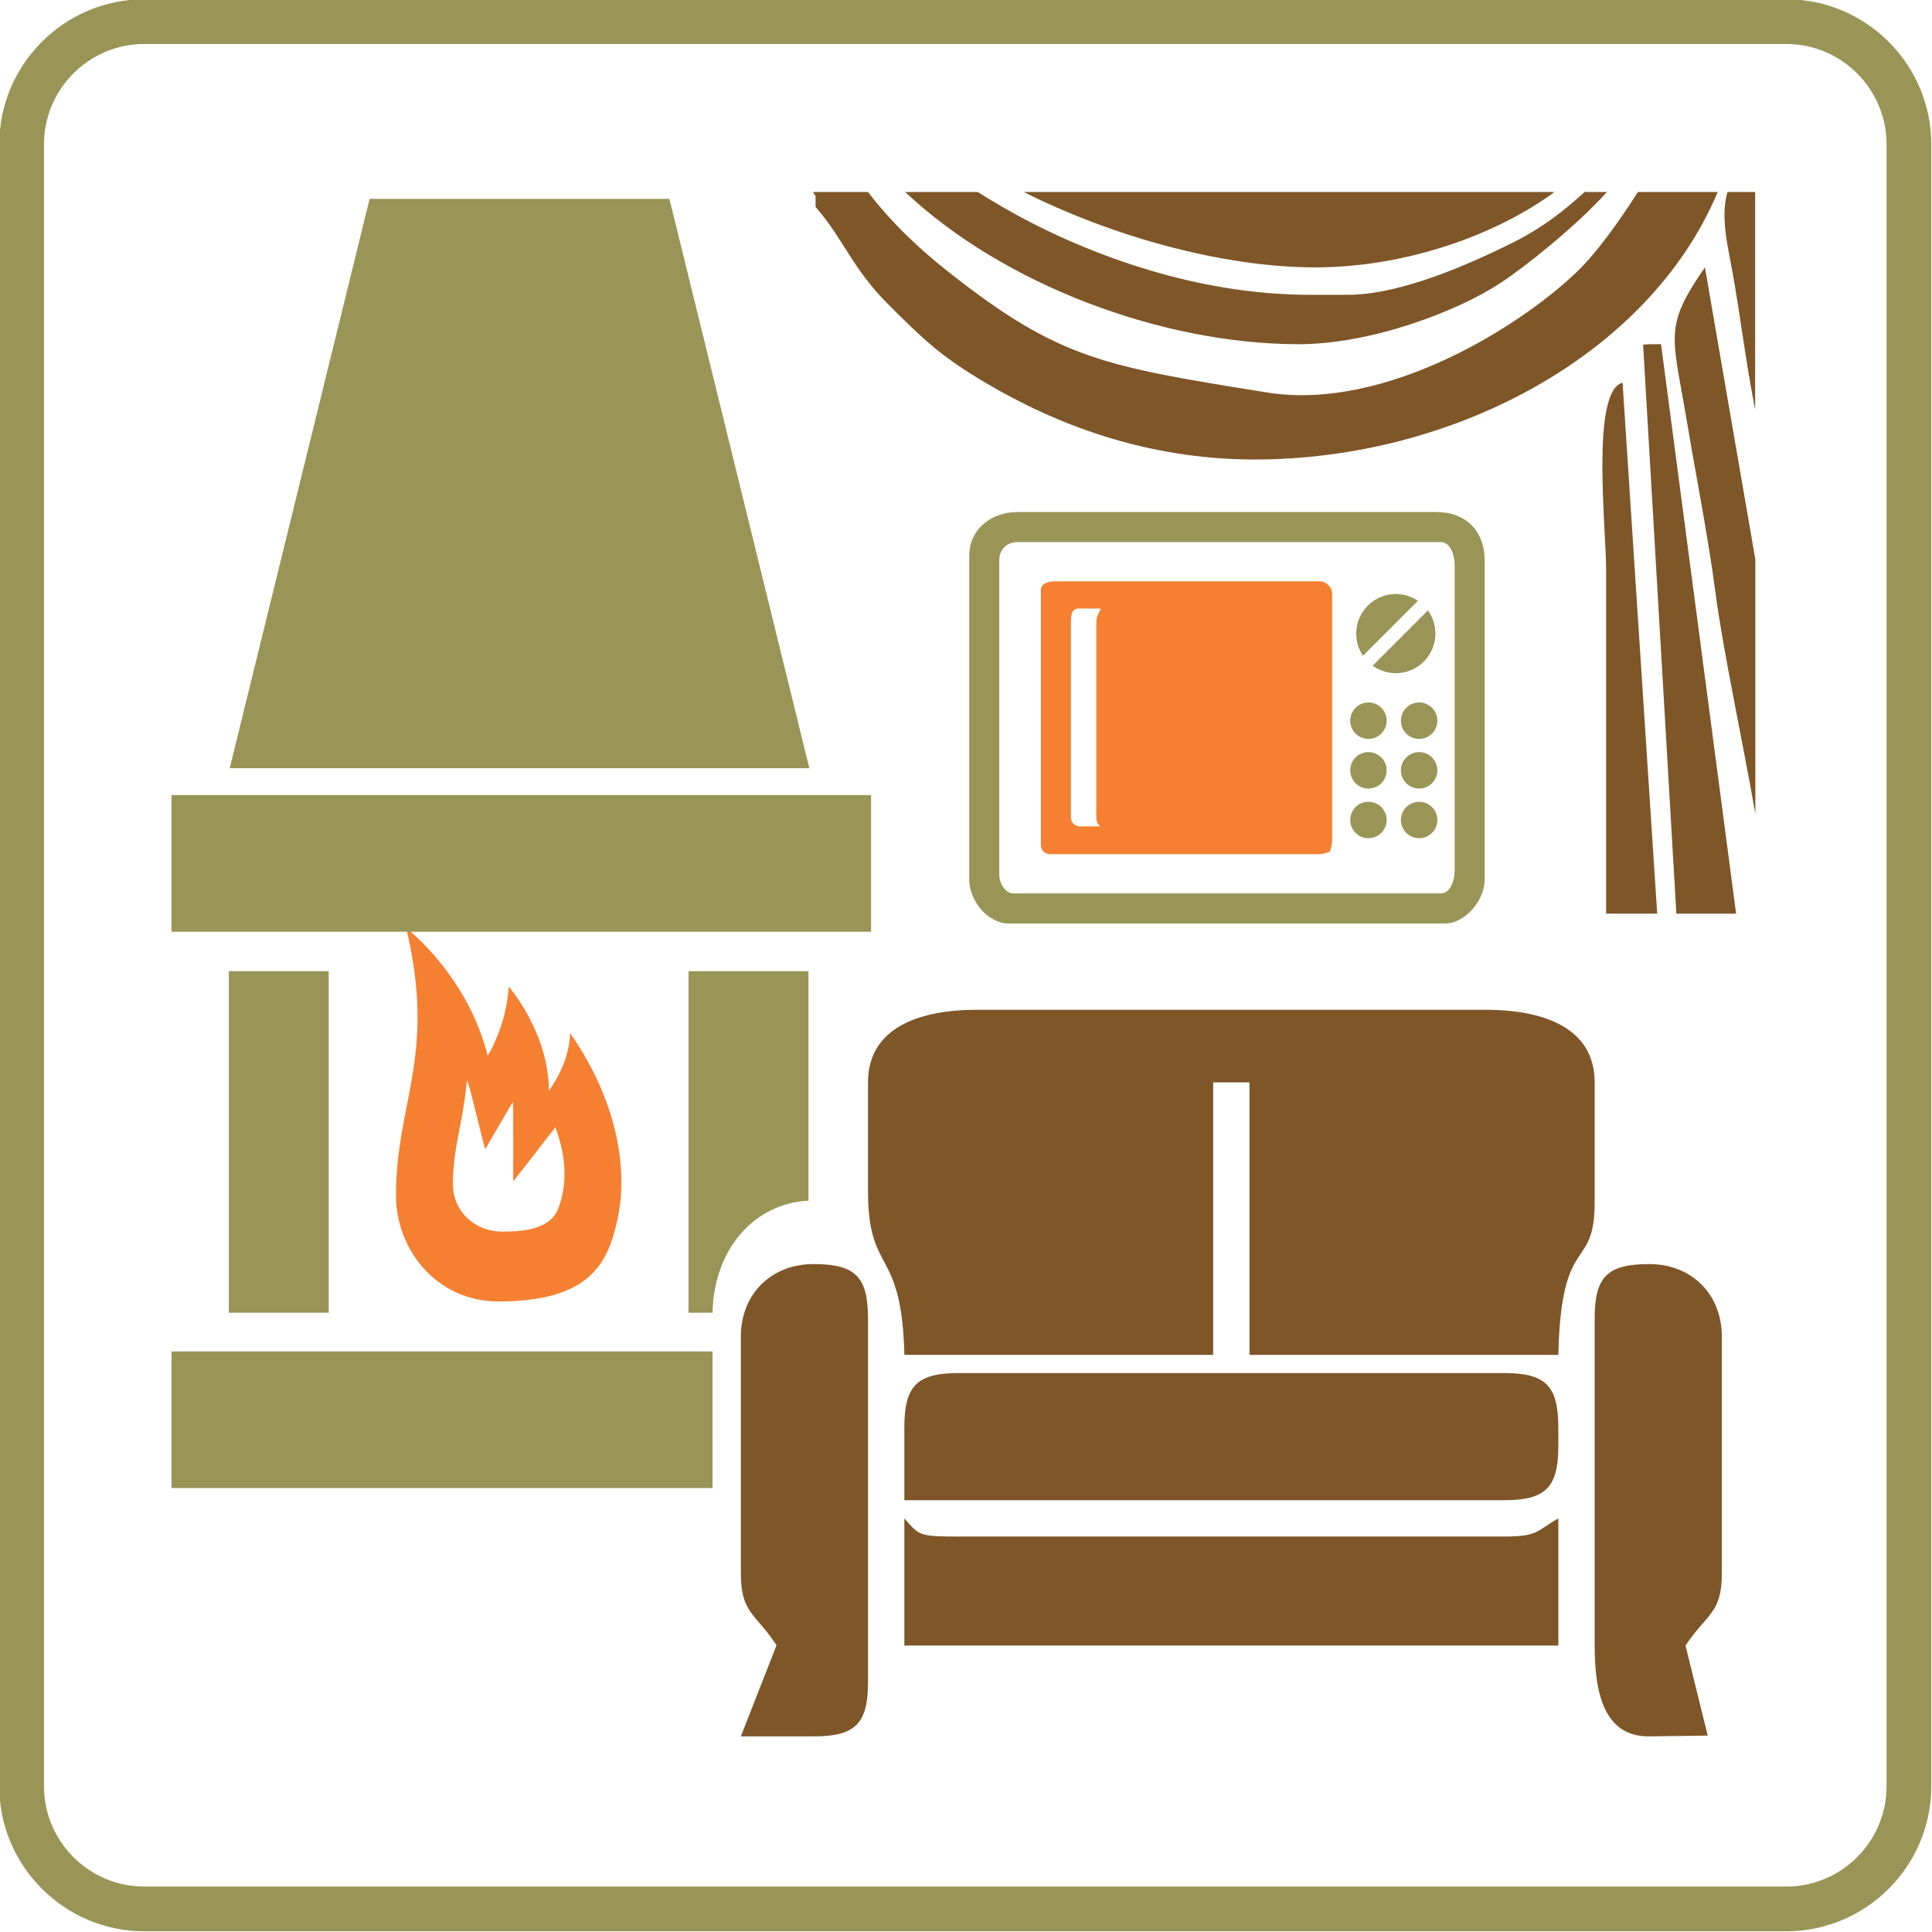 <?xml version="1.0" encoding="utf-8"?>
<!DOCTYPE svg PUBLIC "-//W3C//DTD SVG 1.1//EN" "http://www.w3.org/Graphics/SVG/1.1/DTD/svg11.dtd">
<svg version="1.1" xmlns="http://www.w3.org/2000/svg" xmlns:xlink="http://www.w3.org/1999/xlink" x="0px" y="0px" width="216px" height="216px" viewBox="0 0 216 216" enable-background="new 0 0 216 216" xml:space="preserve">
<path id="_x33_" fill-rule="evenodd" clip-rule="evenodd" fill="#F58031" d="M63.738,115.5L63.738,115.5
	c-0.071,3.491-2.372,6.438-2.372,6.438c0-6.49-4.499-11.655-4.499-11.655s-0.059,3.863-2.339,7.762
	c-2.277-9.093-9.115-14.285-9.115-14.285c3.418,14.285-1.142,19.476-1.142,29.865c0,6.091,4.529,11.877,11.451,11.877
	c10.256,0,12.241-4.284,13.299-9.114C70.483,129.729,68.293,121.99,63.738,115.5L63.738,115.5z M62.09,126.043L62.09,126.043
	c-0.012,0.017-0.026,0.033-0.041,0.049l-4.671,5.994v-8.016c0-0.277-0.02-0.566-0.059-0.855l-3.086,5.278l-1.591-6.34
	c-0.112-0.46-0.258-0.928-0.431-1.396c-0.148,1.619-0.417,3.308-0.786,5.196c-0.419,2.152-0.789,4.158-0.789,6.38
	c0,3.32,2.702,5.359,5.424,5.359c1.998,0,5.327-0.082,6.337-2.523c0.214-0.509,0.354-1.078,0.474-1.623
	C63.417,131.072,62.994,128.444,62.09,126.043L62.09,126.043z M123.085,68.037L123.085,68.037c-0.265,0.57-0.513,0.824-0.513,1.614
	v20.933c0,0.889-0.102,1.371,0.456,1.809h-2.263c-0.606,0-1.033-0.429-1.033-1.034V69.651c0-0.92,0.036-1.583,0.911-1.618
	L123.085,68.037L123.085,68.037z M148.675,95.235c0.094-0.202,0.261-0.962,0.261-1.292V66.29c0-0.602-0.691-1.292-1.294-1.292
	h-29.72c-0.794,0-1.551,0.24-1.551,1.034v28.428c0,0.604,0.428,1.034,1.033,1.034h29.981
	C148.081,95.493,148.094,95.369,148.675,95.235L148.675,95.235z"/>
<path id="_x32_" fill-rule="evenodd" clip-rule="evenodd" fill="#999557" d="M16.119,4.918h183.602c6.161,0,11.198,5.04,11.198,11.2
	v183.602c0,6.161-5.037,11.198-11.198,11.198H16.119c-6.161,0-11.2-5.037-11.2-11.198V16.119C4.918,9.958,9.958,4.918,16.119,4.918
	L16.119,4.918z M16.119-0.08h183.602c8.911,0,16.199,7.29,16.199,16.199v183.602c0,8.907-7.288,16.199-16.199,16.199H16.119
	c-8.909,0-16.199-7.292-16.199-16.199V16.119C-0.08,7.209,7.209-0.08,16.119-0.08L16.119-0.08z M111.721,62.672L111.721,62.672
	c0-1.251,0.817-2.067,2.066-2.067h47.29c1.063,0,1.555,1.42,1.555,2.583v34.115c0,1.164-0.492,2.584-1.555,2.584h-47.807
	c-0.838,0-1.55-1.123-1.55-2.067V62.672L111.721,62.672z M108.361,62.156L108.361,62.156v36.18c0,2.4,2.118,4.911,4.393,4.911
	h48.845c2.148,0,4.391-2.553,4.391-4.911V62.672c0-3.327-2.12-5.428-5.425-5.428h-46.777
	C110.766,57.244,108.361,59.214,108.361,62.156L108.361,62.156z M152.992,78.535L152.992,78.535c1.127,0,2.039,0.916,2.039,2.039
	c0,1.125-0.912,2.038-2.039,2.038s-2.034-0.913-2.034-2.038C150.958,79.451,151.865,78.535,152.992,78.535L152.992,78.535z
	 M152.992,84.087L152.992,84.087c1.127,0,2.039,0.912,2.039,2.037c0,1.127-0.912,2.039-2.039,2.039s-2.034-0.911-2.034-2.039
	C150.958,84.999,151.865,84.087,152.992,84.087L152.992,84.087z M152.992,89.64L152.992,89.64c1.127,0,2.039,0.91,2.039,2.037
	c0,1.127-0.912,2.037-2.039,2.037s-2.034-0.909-2.034-2.037C150.958,90.549,151.865,89.64,152.992,89.64L152.992,89.64z
	 M158.66,78.535L158.66,78.535c1.123,0,2.039,0.916,2.039,2.039c0,1.125-0.916,2.038-2.039,2.038c-1.127,0-2.038-0.913-2.038-2.038
	C156.622,79.451,157.533,78.535,158.66,78.535L158.66,78.535z M158.66,84.087L158.66,84.087c1.123,0,2.039,0.912,2.039,2.037
	c0,1.127-0.916,2.039-2.039,2.039c-1.127,0-2.038-0.911-2.038-2.039C156.622,84.999,157.533,84.087,158.66,84.087L158.66,84.087z
	 M158.66,89.64L158.66,89.64c1.123,0,2.039,0.91,2.039,2.037c0,1.127-0.916,2.037-2.039,2.037c-1.127,0-2.038-0.909-2.038-2.037
	C156.622,90.549,157.533,89.64,158.66,89.64L158.66,89.64z M156.053,66.412L156.053,66.412c0.915,0,1.77,0.281,2.478,0.757
	l-6.148,6.145c-0.476-0.708-0.757-1.561-0.757-2.474C151.625,68.394,153.611,66.412,156.053,66.412L156.053,66.412z M159.642,68.247
	c0.528,0.73,0.838,1.624,0.838,2.592c0,2.441-1.981,4.425-4.427,4.425c-0.969,0-1.86-0.313-2.588-0.838L159.642,68.247
	L159.642,68.247z M79.661,166.367H19.176v-15.275h60.484C79.661,158.188,79.661,163.186,79.661,166.367L79.661,166.367z
	 M76.977,146.767L76.977,146.767h2.686c0.132-7.031,4.604-12.228,10.726-12.532v-25.659H76.977V146.767L76.977,146.767z
	 M25.581,146.767L25.581,146.767h11.171v-38.191H25.581V146.767L25.581,146.767z M19.176,104.17L19.176,104.17h78.213V88.891H19.176
	V104.17L19.176,104.17z M25.681,85.888L25.681,85.888h64.806L74.843,22.234H41.324L25.681,85.888L25.681,85.888z"/>
<path id="_x31_" fill-rule="evenodd" clip-rule="evenodd" fill="#7E5628" d="M147.035,29.892L147.035,29.892
	c-10.339,0-22.733-3.475-32.576-8.427c20.406,0,37.382,0,59.334,0C167.413,26.179,157.317,29.892,147.035,29.892L147.035,29.892z
	 M101.196,21.465L101.196,21.465h8.116c0.847,0.539,1.758,1.092,2.751,1.664c8.438,4.887,21.073,9.831,34.358,9.831h4.297
	c5.985,0,13.875-3.583,18.209-5.731c3.764-1.861,6.071-3.819,8.244-5.764h2.49c-3.553,3.931-9.266,8.439-11.87,10.152
	c-4.968,3.271-14.595,6.866-22.595,6.866C129.966,38.484,112.23,31.854,101.196,21.465L101.196,21.465z M90.887,21.465
	L90.887,21.465h6.157c2.626,3.438,5.731,6.36,8.986,8.927c12.375,9.764,17.316,10.549,35.614,13.487
	c13.412,2.155,28.833-7.684,35.006-13.836c1.746-1.733,4.094-4.846,6.47-8.578h8.924c-7.694,18.325-29.696,29.907-51.758,29.907
	c-12.26,0-22.368-4.004-30.093-8.573c-4.989-2.95-6.871-4.767-10.876-8.763c-4.081-4.073-4.917-7.196-8.132-10.899v-1.225
	L90.887,21.465L90.887,21.465z M179.567,102.146V86.36c0-7.573,0-15.143,0-22.711c0-4.596-1.729-19.914,1.839-20.868l3.87,59.365
	H179.567L179.567,102.146z M187.42,102.146L187.42,102.146l-3.719-63.617l0.777-0.045h1.229l8.391,63.662H187.42L187.42,102.146z
	 M196.25,62.552L196.25,62.552V90.96c-1.525-8.659-3.629-18.318-4.472-24.79c-0.794-6.094-2.12-12.716-3.251-19.458
	c-1.547-9.194-2.543-10.156,2.087-16.819L196.25,62.552L196.25,62.552z M196.226,45.786L196.226,45.786
	c-0.175-0.896-0.333-1.774-0.488-2.629c-0.948-5.401-1.375-9.42-2.425-14.76c-0.717-3.644-0.59-5.446-0.184-6.932h3.097V45.786
	L196.226,45.786z M178.285,147.418L178.285,147.418v36.556c0,5.485,1.136,10.156,6.039,10.156l6.604-0.089l-2.486-10.067
	c2.454-3.662,4.062-3.568,4.062-8.121v-26.404c0-4.757-3.369-8.122-8.122-8.122C179.697,141.326,178.285,142.738,178.285,147.418
	L178.285,147.418z M101.108,183.974L101.108,183.974h73.116v-14.213c-2.479,1.388-2.173,2.026-6.092,2.026h-60.929
	c-4.51,0-4.419-0.126-6.095-2.026V183.974L101.108,183.974z M101.108,159.601L101.108,159.601v8.126h67.024
	c4.676,0,6.092-1.412,6.092-6.092v-2.034c0-4.68-1.416-6.092-6.092-6.092h-60.929C102.521,153.509,101.108,154.921,101.108,159.601
	L101.108,159.601z M97.045,121.014L97.045,121.014v12.188c0,9.411,3.791,6.107,4.063,18.277h34.525v-30.465h4.065v30.465h34.525
	c0.31-13.847,4.061-9.176,4.061-17.053v-13.412c0-6.241-5.948-8.121-12.187-8.121h-56.866
	C102.996,112.893,97.045,114.772,97.045,121.014L97.045,121.014z M82.828,149.448L82.828,149.448v26.404
	c0,4.553,1.607,4.459,3.99,8.089l-3.99,10.188h8.124c4.681,0,6.093-1.411,6.093-6.095v-40.617c0-4.68-1.412-6.092-6.093-6.092
	C86.199,141.326,82.828,144.691,82.828,149.448L82.828,149.448z"/>
</svg>
